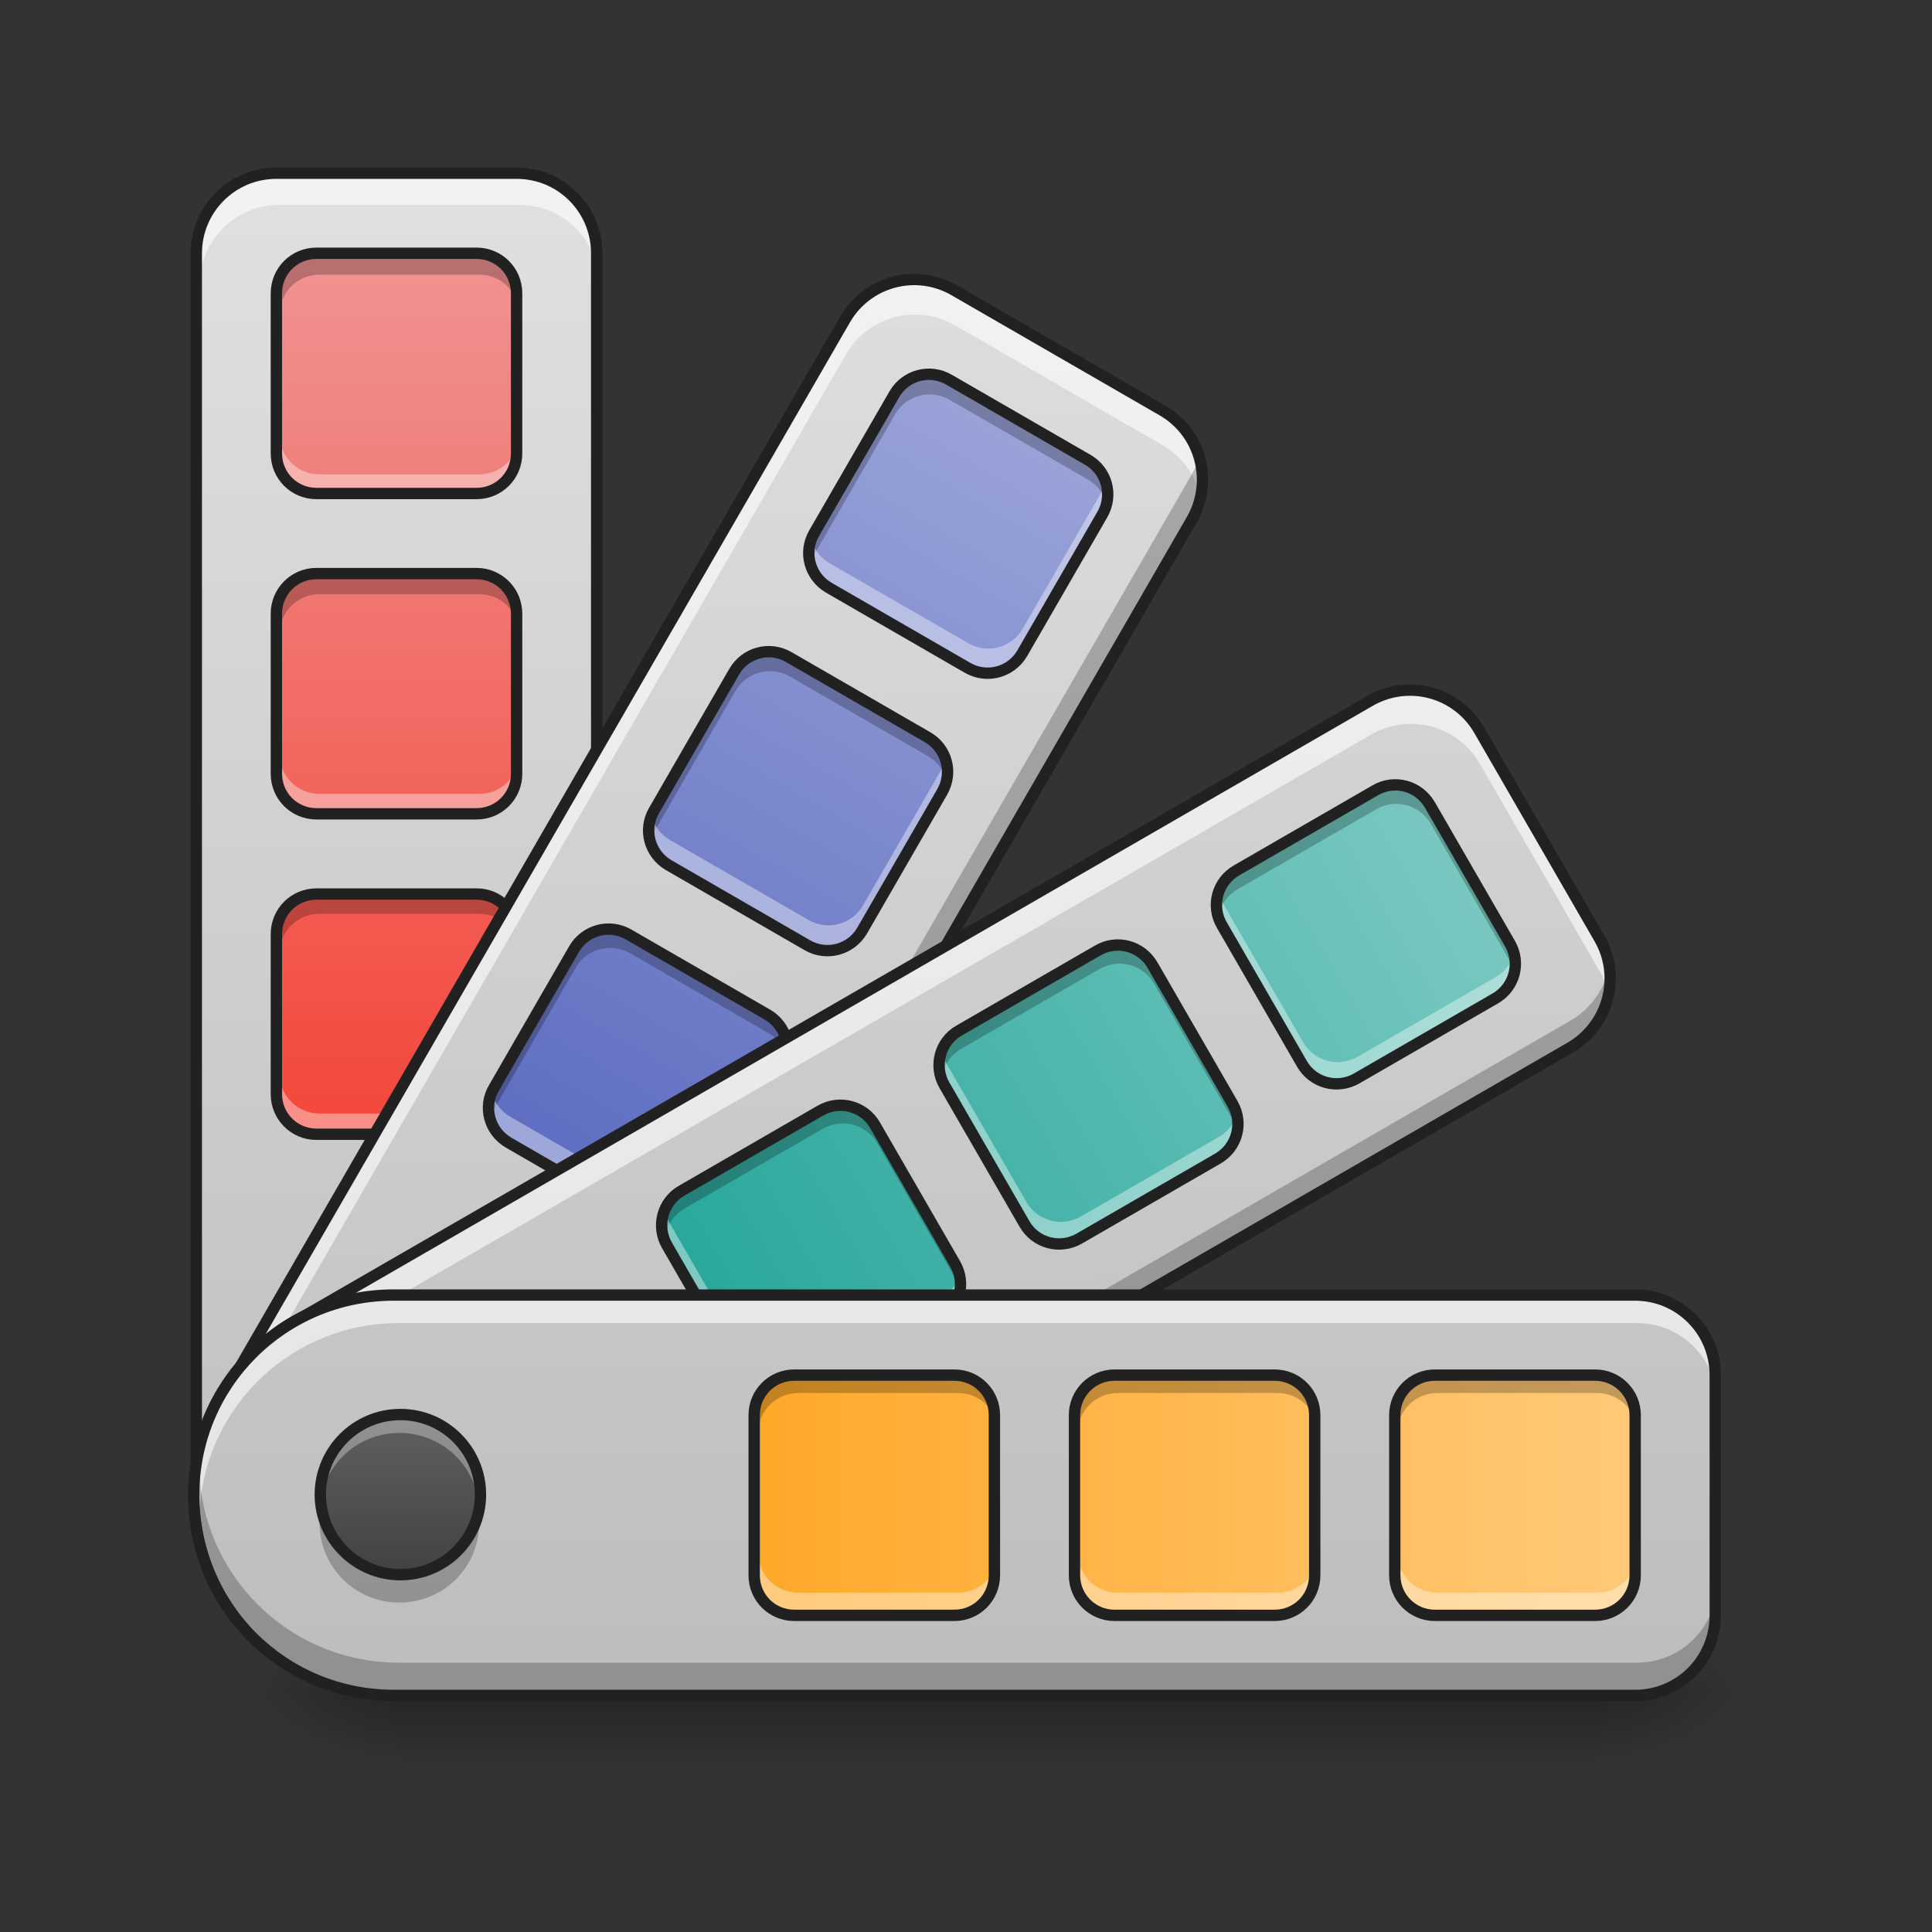 <svg height="48pt" viewBox="0 0 48 48" width="48pt" xmlns="http://www.w3.org/2000/svg" xmlns:xlink="http://www.w3.org/1999/xlink"><rect x="0" y="0" width="48" height="48" fill="#333333" stroke="none"/><linearGradient id="a" gradientUnits="userSpaceOnUse" x1="24.807" x2="24.807" y1="42.051" y2="44.035"><stop offset="0" stop-opacity=".275"/><stop offset="1" stop-opacity="0"/></linearGradient><linearGradient id="b"><stop offset="0" stop-opacity=".314"/><stop offset=".222" stop-opacity=".275"/><stop offset="1" stop-opacity="0"/></linearGradient><radialGradient id="c" cx="450.909" cy="189.579" gradientTransform="matrix(0 -.117 -.211 -0 79.188 95.393)" gradientUnits="userSpaceOnUse" r="21.167" xlink:href="#b"/><radialGradient id="d" cx="450.909" cy="189.579" gradientTransform="matrix(-0 .117 .211 0 -29.574 -11.291)" gradientUnits="userSpaceOnUse" r="21.167" xlink:href="#b"/><radialGradient id="e" cx="450.909" cy="189.579" gradientTransform="matrix(-0 -.117 .211 -0 -29.574 95.393)" gradientUnits="userSpaceOnUse" r="21.167" xlink:href="#b"/><radialGradient id="f" cx="450.909" cy="189.579" gradientTransform="matrix(0 .117 -.211 0 79.188 -11.291)" gradientUnits="userSpaceOnUse" r="21.167" xlink:href="#b"/><linearGradient id="g"><stop offset="0" stop-color="#bdbdbd"/><stop offset="1" stop-color="#e0e0e0"/></linearGradient><linearGradient id="h" gradientUnits="userSpaceOnUse" x1="15.877" x2="15.877" xlink:href="#g" y1="42.051" y2="4.344"/><linearGradient id="i" gradientUnits="userSpaceOnUse" x1="9.923" x2="9.923" y1="29.151" y2="4.344"><stop offset="0" stop-color="#f44336"/><stop offset="1" stop-color="#ef9a9a"/></linearGradient><linearGradient id="j" gradientTransform="matrix(.081 .047 -.047 .081 9.803 17.467)" gradientUnits="userSpaceOnUse" x1="169.333" x2="-50.551" xlink:href="#g" y1="233.5" y2="-132.435"/><linearGradient id="k" gradientTransform="matrix(.081 .047 -.047 .081 9.803 17.467)" gradientUnits="userSpaceOnUse" x1="105.833" x2="105.833" y1="95.917" y2="-168.667"><stop offset="0" stop-color="#5c6bc0"/><stop offset="1" stop-color="#9fa8da"/></linearGradient><linearGradient id="l" gradientTransform="matrix(.047 .081 -.081 .047 19.6 20.039)" gradientUnits="userSpaceOnUse" x1="178.169" x2="-170.117" xlink:href="#g" y1="160.947" y2="-40.136"/><linearGradient id="m" gradientTransform="matrix(.047 .081 -.081 .047 19.6 20.039)" gradientUnits="userSpaceOnUse" x1="105.833" x2="105.833" y1="95.917" y2="-168.667"><stop offset="0" stop-color="#26a69a"/><stop offset="1" stop-color="#80cbc4"/></linearGradient><linearGradient id="n" gradientTransform="matrix(0 .094 -.094 0 26.841 27.184)" gradientUnits="userSpaceOnUse" x1="158.57" x2="-243.597" xlink:href="#g" y1="74.75" y2="74.75"/><linearGradient id="o" gradientTransform="matrix(0 .094 -.094 0 26.841 27.184)" gradientUnits="userSpaceOnUse" x1="105.833" x2="105.833" y1="95.917" y2="-168.667"><stop offset="0" stop-color="#ffa726"/><stop offset="1" stop-color="#ffcc80"/></linearGradient><linearGradient id="p" gradientUnits="userSpaceOnUse" x1="9.923" x2="9.923" y1="39.074" y2="35.105"><stop offset="0" stop-color="#424242"/><stop offset="1" stop-color="#616161"/></linearGradient><path d="m9.922 41.902h29.77v2.207h-29.77zm0 0" fill="url(#a)"/><path d="m39.691 42.051h3.969v-1.984h-3.969zm0 0" fill="url(#c)"/><path d="m9.922 42.051h-3.969v1.984h3.969zm0 0" fill="url(#d)"/><path d="m9.922 42.051h-3.969v-1.984h3.969zm0 0" fill="url(#e)"/><path d="m39.691 42.051h3.969v1.984h-3.969zm0 0" fill="url(#f)"/><path d="m6.945 4.344c-1.098 0-1.984.887-1.984 1.984v30.762c0 2.75 2.215 4.961 4.961 4.961 2.75 0 4.961-2.211 4.961-4.961v-30.762c0-1.098-.883-1.984-1.984-1.984zm0 0" fill="url(#h)"/><path d="m7.938 6.328c-.551 0-.992.441-.992.992v3.969c0 .551.441.992.992.992h3.969c.551 0 .992-.441.992-.992v-3.969c0-.551-.441-.992-.992-.992zm0 7.938c-.551 0-.992.445-.992.992v3.969c0 .551.441.992.992.992h3.969c.551 0 .992-.441.992-.992v-3.969c0-.547-.441-.992-.992-.992zm0 7.941c-.551 0-.992.441-.992.992v3.969c0 .547.441.992.992.992h3.969c.551 0 .992-.445.992-.992v-3.969c0-.551-.441-.992-.992-.992zm0 0" fill="url(#i)"/><path d="m6.945 4.344c-1.098 0-1.984.887-1.984 1.984v.746c0-1.102.887-1.984 1.984-1.984h5.953c1.102 0 1.984.883 1.984 1.984v-.746c0-1.098-.883-1.984-1.984-1.984zm0 0" fill="#fff" fill-opacity=".588"/><path d="m7.938 6.328c-.551 0-.992.441-.992.992v.496c0-.551.441-.992.992-.992h3.969c.551 0 .992.441.992.992v-.496c0-.551-.441-.992-.992-.992zm0 7.938c-.551 0-.992.445-.992.992v.496c0-.547.441-.992.992-.992h3.969c.551 0 .992.445.992.992v-.496c0-.547-.441-.992-.992-.992zm0 7.941c-.551 0-.992.441-.992.992v.496c0-.551.441-.992.992-.992h3.969c.551 0 .992.441.992.992v-.496c0-.551-.441-.992-.992-.992zm0 0" fill-opacity=".235"/><path d="m4.961 36.344v.746c0 2.75 2.215 4.961 4.961 4.961 2.75 0 4.961-2.211 4.961-4.961v-.746c0 2.746-2.211 4.961-4.961 4.961-2.746 0-4.961-2.215-4.961-4.961zm0 0" fill-opacity=".235"/><path d="m6.945 10.793v.496c0 .551.441.992.992.992h3.969c.551 0 .992-.441.992-.992v-.496c0 .551-.441.992-.992.992h-3.969c-.551 0-.992-.441-.992-.992zm0 7.938v.496c0 .551.441.992.992.992h3.969c.551 0 .992-.441.992-.992v-.496c0 .551-.441.992-.992.992h-3.969c-.551 0-.992-.441-.992-.992zm0 7.941v.496c0 .547.441.992.992.992h3.969c.551 0 .992-.445.992-.992v-.496c0 .547-.441.992-.992.992h-3.969c-.551 0-.992-.445-.992-.992zm0 0" fill="#fff" fill-opacity=".392"/><g fill="none" stroke="#212121" stroke-linecap="round" stroke-width="3"><path d="m-328.09-168.671c-11.707 0-21.165 9.457-21.165 21.165v328.094c0 29.331 23.623 52.912 52.912 52.912 29.331 0 52.912-23.581 52.912-52.912v-328.094c0-11.707-9.416-21.165-21.165-21.165zm0 0" transform="matrix(.094 0 0 .094 37.707 20.158)"/><path d="m-317.508-147.506c-5.874 0-10.582 4.708-10.582 10.582v42.329c0 5.874 4.708 10.582 10.582 10.582h42.329c5.874 0 10.582-4.708 10.582-10.582v-42.329c0-5.874-4.708-10.582-10.582-10.582zm0 84.659c-5.874 0-10.582 4.75-10.582 10.582v42.329c0 5.874 4.708 10.582 10.582 10.582h42.329c5.874 0 10.582-4.708 10.582-10.582v-42.329c0-5.833-4.708-10.582-10.582-10.582zm0 84.7c-5.874 0-10.582 4.708-10.582 10.582v42.329c0 5.833 4.708 10.582 10.582 10.582h42.329c5.874 0 10.582-4.75 10.582-10.582v-42.329c0-5.874-4.708-10.582-10.582-10.582zm0 0" stroke-linejoin="round" transform="matrix(.094 0 0 .094 37.707 20.158)"/><path d="m-211.677 159.423c11.707 0 21.165 9.457 21.165 21.165 0 11.666-9.457 21.165-21.165 21.165-11.666 0-21.165-9.499-21.165-21.165 0-11.707 9.499-21.165 21.165-21.165zm0 0" stroke-linejoin="round" transform="matrix(.094 0 0 .094 29.768 20.158)"/></g><path d="m23.727 7.246c-.953-.551-2.16-.227-2.711.727l-2.48 4.297-12.902 22.34c-1.371 2.383-.562 5.406 1.816 6.777 2.383 1.375 5.406.566 6.777-1.812l12.902-22.344 2.48-4.297c.547-.953.227-2.16-.727-2.711zm0 0" fill="url(#j)"/><path d="m23.594 9.461c-.477-.277-1.082-.113-1.355.363l-1.984 3.438c-.277.477-.113 1.078.363 1.355l3.438 1.984c.477.273 1.078.113 1.355-.363l1.984-3.438c.273-.477.113-1.082-.363-1.355zm-3.969 6.875c-.477-.277-1.082-.113-1.355.363l-1.984 3.438c-.277.473-.113 1.078.363 1.355l3.438 1.984c.473.273 1.078.113 1.355-.363l1.984-3.438c.273-.477.113-1.082-.363-1.355zm-3.969 6.875c-.477-.277-1.082-.113-1.355.363l-1.984 3.438c-.277.473-.113 1.078.363 1.355l3.434 1.984c.477.273 1.082.109 1.359-.363l1.984-3.438c.273-.477.109-1.082-.363-1.355zm0 0" fill="url(#k)"/><path d="m22.691 6.977c-.672.016-1.316.371-1.676.996l-2.48 4.297-12.902 22.34c-.527.918-.73 1.93-.648 2.902.059-.703.273-1.406.648-2.062l12.902-22.344 2.48-4.297c.551-.953 1.758-1.273 2.711-.727l5.156 2.977c.504.293.832.773.949 1.297.176-.82-.184-1.691-.949-2.133l-5.156-2.977c-.328-.191-.688-.277-1.035-.27zm0 0" fill="#fff" fill-opacity=".588"/><path d="m23.074 9.328c-.336.004-.656.184-.836.496l-1.984 3.438c-.137.23-.164.492-.105.734.023-.09.055-.176.105-.262l1.984-3.438c.18-.312.5-.488.836-.496.176-.004.355.039.52.133l3.438 1.984c.242.145.406.371.465.621.105-.418-.074-.867-.465-1.094l-3.438-1.984c-.164-.094-.344-.137-.52-.133zm-3.969 6.871c-.336.008-.656.188-.836.5l-1.984 3.438c-.137.23-.164.492-.105.734.023-.09.055-.176.105-.262l1.984-3.438c.18-.312.5-.488.836-.496.176-.004.355.039.52.133l3.438 1.984c.242.141.402.371.465.621.105-.418-.074-.867-.465-1.094l-3.438-1.984c-.164-.098-.344-.141-.52-.137zm-3.969 6.875c-.336.008-.656.188-.836.5l-1.984 3.438c-.137.23-.164.492-.105.734.02-.09.055-.176.105-.262l1.984-3.438c.18-.312.5-.488.836-.496.176-.004.355.039.52.133l3.438 1.984c.242.141.402.371.465.621.105-.418-.074-.867-.465-1.094l-3.438-1.984c-.164-.098-.344-.141-.52-.137zm0 0" fill-opacity=".235"/><path d="m29.789 11.367c-.043.141-.102.281-.18.418l-2.48 4.297-12.902 22.344c-1.371 2.379-4.395 3.191-6.777 1.816-1.414-.816-2.273-2.219-2.449-3.719-.223 1.906.68 3.84 2.449 4.863 2.383 1.375 5.406.566 6.777-1.812l12.902-22.344 2.48-4.297c.285-.496.336-1.062.18-1.566zm0 0" fill-opacity=".235"/><path d="m27.477 11.992c-.02.066-.047.129-.082.188l-1.984 3.438c-.277.477-.879.637-1.355.363l-3.438-1.984c-.223-.129-.375-.324-.449-.551-.145.438.031.93.449 1.172l3.438 1.984c.477.273 1.078.113 1.355-.363l1.984-3.438c.148-.258.168-.547.082-.809zm-3.969 6.875c-.02.062-.047.125-.082.188l-1.984 3.438c-.277.477-.883.637-1.355.363l-3.438-1.984c-.223-.129-.375-.324-.449-.551-.145.438.031.93.449 1.172l3.438 1.984c.473.273 1.078.113 1.355-.363l1.984-3.438c.145-.258.168-.551.082-.809zm-3.969 6.875c-.02.062-.051.125-.082.188l-1.984 3.438c-.277.477-.883.637-1.355.363l-3.438-1.984c-.223-.129-.375-.328-.449-.551-.145.438.031.93.449 1.172l3.438 1.984c.473.273 1.078.109 1.355-.363l1.984-3.438c.145-.258.168-.551.082-.809zm0 0" fill="#fff" fill-opacity=".392"/><path d="m-64.441-137.716c-10.166-5.874-23.039-2.416-28.914 7.749l-26.456 45.829-137.612 238.269c-14.624 25.414-5.999 57.661 19.373 72.285 25.414 14.665 57.661 6.041 72.285-19.331l137.612-238.311 26.456-45.829c5.833-10.166 2.416-23.039-7.749-28.914zm0 0" fill="none" stroke="#212121" stroke-linecap="round" stroke-width="3" transform="matrix(.094 0 0 .094 29.768 20.158)"/><path d="m-65.857-114.093c-5.083-2.958-11.541-1.208-14.457 3.875l-21.165 36.663c-2.958 5.083-1.208 11.499 3.875 14.457l36.663 21.165c5.083 2.916 11.499 1.208 14.457-3.875l21.165-36.663c2.916-5.083 1.208-11.541-3.875-14.457zm-42.329 73.326c-5.083-2.958-11.541-1.208-14.457 3.875l-21.165 36.663c-2.958 5.041-1.208 11.499 3.875 14.457l36.663 21.165c5.041 2.916 11.499 1.208 14.457-3.875l21.165-36.663c2.916-5.083 1.208-11.541-3.875-14.457zm-42.329 73.326c-5.083-2.958-11.541-1.208-14.457 3.875l-21.165 36.663c-2.958 5.041-1.208 11.499 3.875 14.457l36.622 21.165c5.083 2.916 11.541 1.167 14.499-3.875l21.165-36.663c2.916-5.083 1.167-11.541-3.875-14.457zm0 0" fill="none" stroke="#212121" stroke-linecap="round" stroke-linejoin="round" stroke-width="3" transform="matrix(.094 0 0 .094 29.768 20.158)"/><path d="m36.77 18.148c-.551-.953-1.758-1.277-2.711-.727l-26.641 15.379c-2.379 1.375-3.191 4.398-1.816 6.777 1.375 2.383 4.398 3.191 6.777 1.816l26.641-15.379c.953-.551 1.277-1.762.727-2.711zm0 0" fill="url(#l)"/><path d="m35.547 20c-.277-.477-.879-.641-1.355-.363l-3.438 1.984c-.477.273-.641.879-.363 1.355l1.984 3.438c.273.477.879.637 1.355.363l3.438-1.984c.477-.277.637-.879.363-1.355zm-6.875 3.969c-.277-.477-.879-.641-1.355-.363l-3.438 1.984c-.477.273-.637.879-.363 1.355l1.984 3.438c.273.477.879.637 1.355.363l3.438-1.984c.477-.277.637-.879.363-1.355zm-6.875 3.969c-.273-.477-.879-.637-1.355-.363l-3.438 1.984c-.477.273-.637.879-.363 1.355l1.984 3.438c.273.477.879.637 1.355.363l3.438-1.984c.477-.273.637-.879.363-1.355zm0 0" fill="url(#m)"/><path d="m35.094 17.152c-.352-.008-.707.078-1.035.27l-26.641 15.379c-1.723.996-2.625 2.855-2.469 4.711.133-1.562 1.004-3.031 2.469-3.879l26.641-15.379c.953-.551 2.16-.227 2.711.727l2.977 5.156c.105.184.18.379.223.578.102-.465.035-.965-.223-1.41l-2.977-5.156c-.363-.625-1.008-.98-1.676-.996zm0 0" fill="#fff" fill-opacity=".588"/><path d="m34.707 19.504c-.176-.004-.352.039-.516.133l-3.438 1.984c-.395.227-.57.676-.469 1.094.062-.254.223-.484.469-.625l3.438-1.984c.164-.094.34-.137.516-.133.336.008.66.184.84.496l1.984 3.438c.047.086.082.172.105.262.059-.238.027-.5-.105-.73l-1.984-3.438c-.18-.312-.504-.492-.84-.496zm-6.875 3.969c-.172-.004-.352.039-.516.133l-3.438 1.984c-.391.227-.57.676-.469 1.094.062-.254.223-.48.469-.625l3.438-1.984c.164-.094.344-.137.516-.133.336.008.66.184.84.496l1.984 3.438c.047.086.082.172.105.262.059-.238.027-.5-.105-.73l-1.984-3.438c-.18-.312-.504-.492-.84-.496zm-6.871 3.969c-.176-.004-.355.039-.52.133l-3.438 1.984c-.391.227-.57.676-.469 1.094.062-.254.223-.48.469-.625l3.438-1.984c.164-.094.344-.137.52-.133.332.008.656.184.836.496l1.984 3.438c.047.086.082.172.105.262.059-.238.027-.5-.105-.73l-1.984-3.438c-.18-.312-.504-.488-.836-.496zm0 0" fill-opacity=".235"/><path d="m39.984 23.969c-.094.559-.43 1.078-.965 1.387l-26.641 15.379c-2.379 1.375-5.402.562-6.777-1.816-.395-.684-.609-1.418-.656-2.156-.066.949.145 1.93.656 2.816 1.375 2.383 4.398 3.191 6.777 1.816l26.641-15.379c.738-.43 1.102-1.254.965-2.047zm0 0" fill-opacity=".235"/><path d="m30.293 22.219c-.07.246-.043.516.098.758l1.984 3.438c.273.477.879.637 1.355.363l3.438-1.984c.398-.23.578-.695.461-1.121-.066.242-.227.461-.461.598l-3.438 1.984c-.477.273-1.082.113-1.355-.363l-1.984-3.438c-.043-.074-.078-.156-.098-.234zm-6.875 3.969c-.07.246-.043.52.098.758l1.984 3.438c.273.477.879.637 1.355.363l3.438-1.984c.398-.23.578-.695.461-1.121-.066.242-.227.461-.461.598l-3.438 1.984c-.477.273-1.082.113-1.355-.363l-1.984-3.438c-.043-.074-.078-.156-.098-.234zm-6.875 3.969c-.066.246-.039.52.098.758l1.984 3.438c.273.477.879.637 1.355.363l3.438-1.984c.398-.23.578-.695.461-1.121-.066.242-.223.461-.461.598l-3.438 1.984c-.477.277-1.082.113-1.355-.363l-1.984-3.438c-.043-.074-.078-.152-.098-.234zm0 0" fill="#fff" fill-opacity=".392"/><path d="m-73.137-21.435c-5.874-10.166-18.748-13.624-28.914-7.749l-284.14 164.026c-25.373 14.665-34.038 46.912-19.373 72.285 14.665 25.414 46.912 34.038 72.285 19.373l284.14-164.026c10.166-5.874 13.624-18.79 7.749-28.914zm0 0" fill="none" stroke="#212121" stroke-linecap="round" stroke-width="3" transform="matrix(.094 0 0 .094 43.627 20.158)"/><path d="m-86.178-1.687c-2.958-5.083-9.374-6.833-14.457-3.875l-36.663 21.165c-5.083 2.916-6.833 9.374-3.875 14.457l21.165 36.663c2.916 5.083 9.374 6.791 14.457 3.875l36.663-21.165c5.083-2.958 6.791-9.374 3.875-14.457zm-73.326 42.329c-2.958-5.083-9.374-6.833-14.457-3.875l-36.663 21.165c-5.083 2.916-6.791 9.374-3.875 14.457l21.165 36.663c2.916 5.083 9.374 6.791 14.457 3.875l36.663-21.165c5.083-2.958 6.791-9.374 3.875-14.457zm-73.326 42.329c-2.916-5.083-9.374-6.791-14.457-3.875l-36.663 21.165c-5.083 2.916-6.791 9.374-3.875 14.457l21.165 36.663c2.916 5.083 9.374 6.791 14.457 3.875l36.663-21.165c5.083-2.916 6.791-9.374 3.875-14.457zm0 0" fill="none" stroke="#212121" stroke-linecap="round" stroke-linejoin="round" stroke-width="3" transform="matrix(.094 0 0 .094 43.627 20.158)"/><path d="m42.656 34.129c0-1.098-.887-1.984-1.984-1.984h-30.762c-2.75 0-4.961 2.215-4.961 4.961 0 2.75 2.211 4.961 4.961 4.961h30.762c1.098 0 1.984-.883 1.984-1.984zm0 0" fill="url(#n)"/><path d="m40.672 35.121c0-.551-.445-.992-.992-.992h-3.973c-.547 0-.992.441-.992.992v3.969c0 .551.445.992.992.992h3.973c.547 0 .992-.441.992-.992zm-7.941 0c0-.551-.441-.992-.992-.992h-3.969c-.547 0-.992.441-.992.992v3.969c0 .551.445.992.992.992h3.969c.551 0 .992-.441.992-.992zm-7.938 0c0-.551-.441-.992-.992-.992h-3.969c-.551 0-.992.441-.992.992v3.969c0 .551.441.992.992.992h3.969c.551 0 .992-.441.992-.992zm0 0" fill="url(#o)"/><path d="m9.91 32.145c-2.75 0-4.961 2.215-4.961 4.961 0 .125.004.246.012.363.184-2.578 2.324-4.598 4.949-4.598h30.762c1.098 0 1.984.887 1.984 1.984v-.727c0-1.098-.887-1.984-1.984-1.984zm0 0" fill="#fff" fill-opacity=".588"/><path d="m19.832 34.129c-.551 0-.992.441-.992.992v.48c0-.551.441-.992.992-.992h3.969c.551 0 .992.441.992.992v-.48c0-.551-.441-.992-.992-.992zm7.938 0c-.547 0-.992.441-.992.992v.48c0-.551.445-.992.992-.992h3.969c.551 0 .992.441.992.992v-.48c0-.551-.441-.992-.992-.992zm7.938 0c-.547 0-.992.441-.992.992v.48c0-.551.445-.992.992-.992h3.973c.547 0 .992.441.992.992v-.48c0-.551-.445-.992-.992-.992zm0 0" fill-opacity=".235"/><path d="m4.961 36.727c-.008.125-.012.25-.012.379 0 2.75 2.211 4.961 4.961 4.961h30.762c1.098 0 1.984-.883 1.984-1.984v-.762c0 1.102-.887 1.988-1.984 1.988h-30.762c-2.621 0-4.754-2.012-4.949-4.582zm0 0" fill-opacity=".235"/><path d="m18.84 38.578v.512c0 .551.441.992.992.992h3.969c.551 0 .992-.441.992-.992v-.512c0 .551-.441.992-.992.992h-3.969c-.551 0-.992-.441-.992-.992zm7.938 0v.512c0 .551.445.992.992.992h3.969c.551 0 .992-.441.992-.992v-.512c0 .551-.441.992-.992.992h-3.969c-.547 0-.992-.441-.992-.992zm7.938 0v.512c0 .551.445.992.992.992h3.973c.547 0 .992-.441.992-.992v-.512c0 .551-.445.992-.992.992h-3.973c-.547 0-.992-.441-.992-.992zm0 0" fill="#fff" fill-opacity=".392"/><path d="m-169.32 149.007c0-11.707-9.457-21.165-21.165-21.165h-328.094c-29.331 0-52.912 23.623-52.912 52.912 0 29.331 23.581 52.912 52.912 52.912h328.094c11.707 0 21.165-9.416 21.165-21.165zm0 0" fill="none" stroke="#212121" stroke-linecap="round" stroke-width="3" transform="matrix(.094 0 0 .094 58.531 20.158)"/><path d="m-190.484 159.589c0-5.874-4.75-10.582-10.582-10.582h-42.371c-5.833 0-10.582 4.708-10.582 10.582v42.329c0 5.874 4.75 10.582 10.582 10.582h42.371c5.833 0 10.582-4.708 10.582-10.582zm-84.7 0c0-5.874-4.708-10.582-10.582-10.582h-42.329c-5.833 0-10.582 4.708-10.582 10.582v42.329c0 5.874 4.75 10.582 10.582 10.582h42.329c5.874 0 10.582-4.708 10.582-10.582zm-84.659 0c0-5.874-4.708-10.582-10.582-10.582h-42.329c-5.874 0-10.582 4.708-10.582 10.582v42.329c0 5.874 4.708 10.582 10.582 10.582h42.329c5.874 0 10.582-4.708 10.582-10.582zm0 0" fill="none" stroke="#212121" stroke-linecap="round" stroke-linejoin="round" stroke-width="3" transform="matrix(.094 0 0 .094 58.531 20.158)"/><path d="m9.922 35.105c1.098 0 1.984.887 1.984 1.984 0 1.094-.887 1.984-1.984 1.984-1.094 0-1.984-.891-1.984-1.984 0-1.098.891-1.984 1.984-1.984zm0 0" fill="url(#p)"/><path d="m9.922 35.105c-1.098 0-1.984.883-1.984 1.984 0 .082.008.168.016.246.121-.98.953-1.734 1.969-1.734s1.848.754 1.969 1.734c.012-.078.016-.164.016-.246 0-1.102-.883-1.984-1.984-1.984zm0 0" fill="#fff" fill-opacity=".314"/><path d="m7.973 37.461c-.023.121-.035.246-.035.371 0 1.102.887 1.984 1.984 1.984 1.102 0 1.984-.883 1.984-1.984 0-.125-.012-.25-.035-.371-.172.922-.977 1.613-1.949 1.613s-1.777-.691-1.949-1.613zm0 0" fill-opacity=".235"/><path d="m105.823 159.423c11.707 0 21.165 9.457 21.165 21.165 0 11.666-9.457 21.165-21.165 21.165-11.666 0-21.165-9.499-21.165-21.165 0-11.707 9.499-21.165 21.165-21.165zm0 0" fill="none" stroke="#212121" stroke-linecap="round" stroke-linejoin="round" stroke-width="3" transform="matrix(.094 0 0 .094 0 20.158)"/></svg>